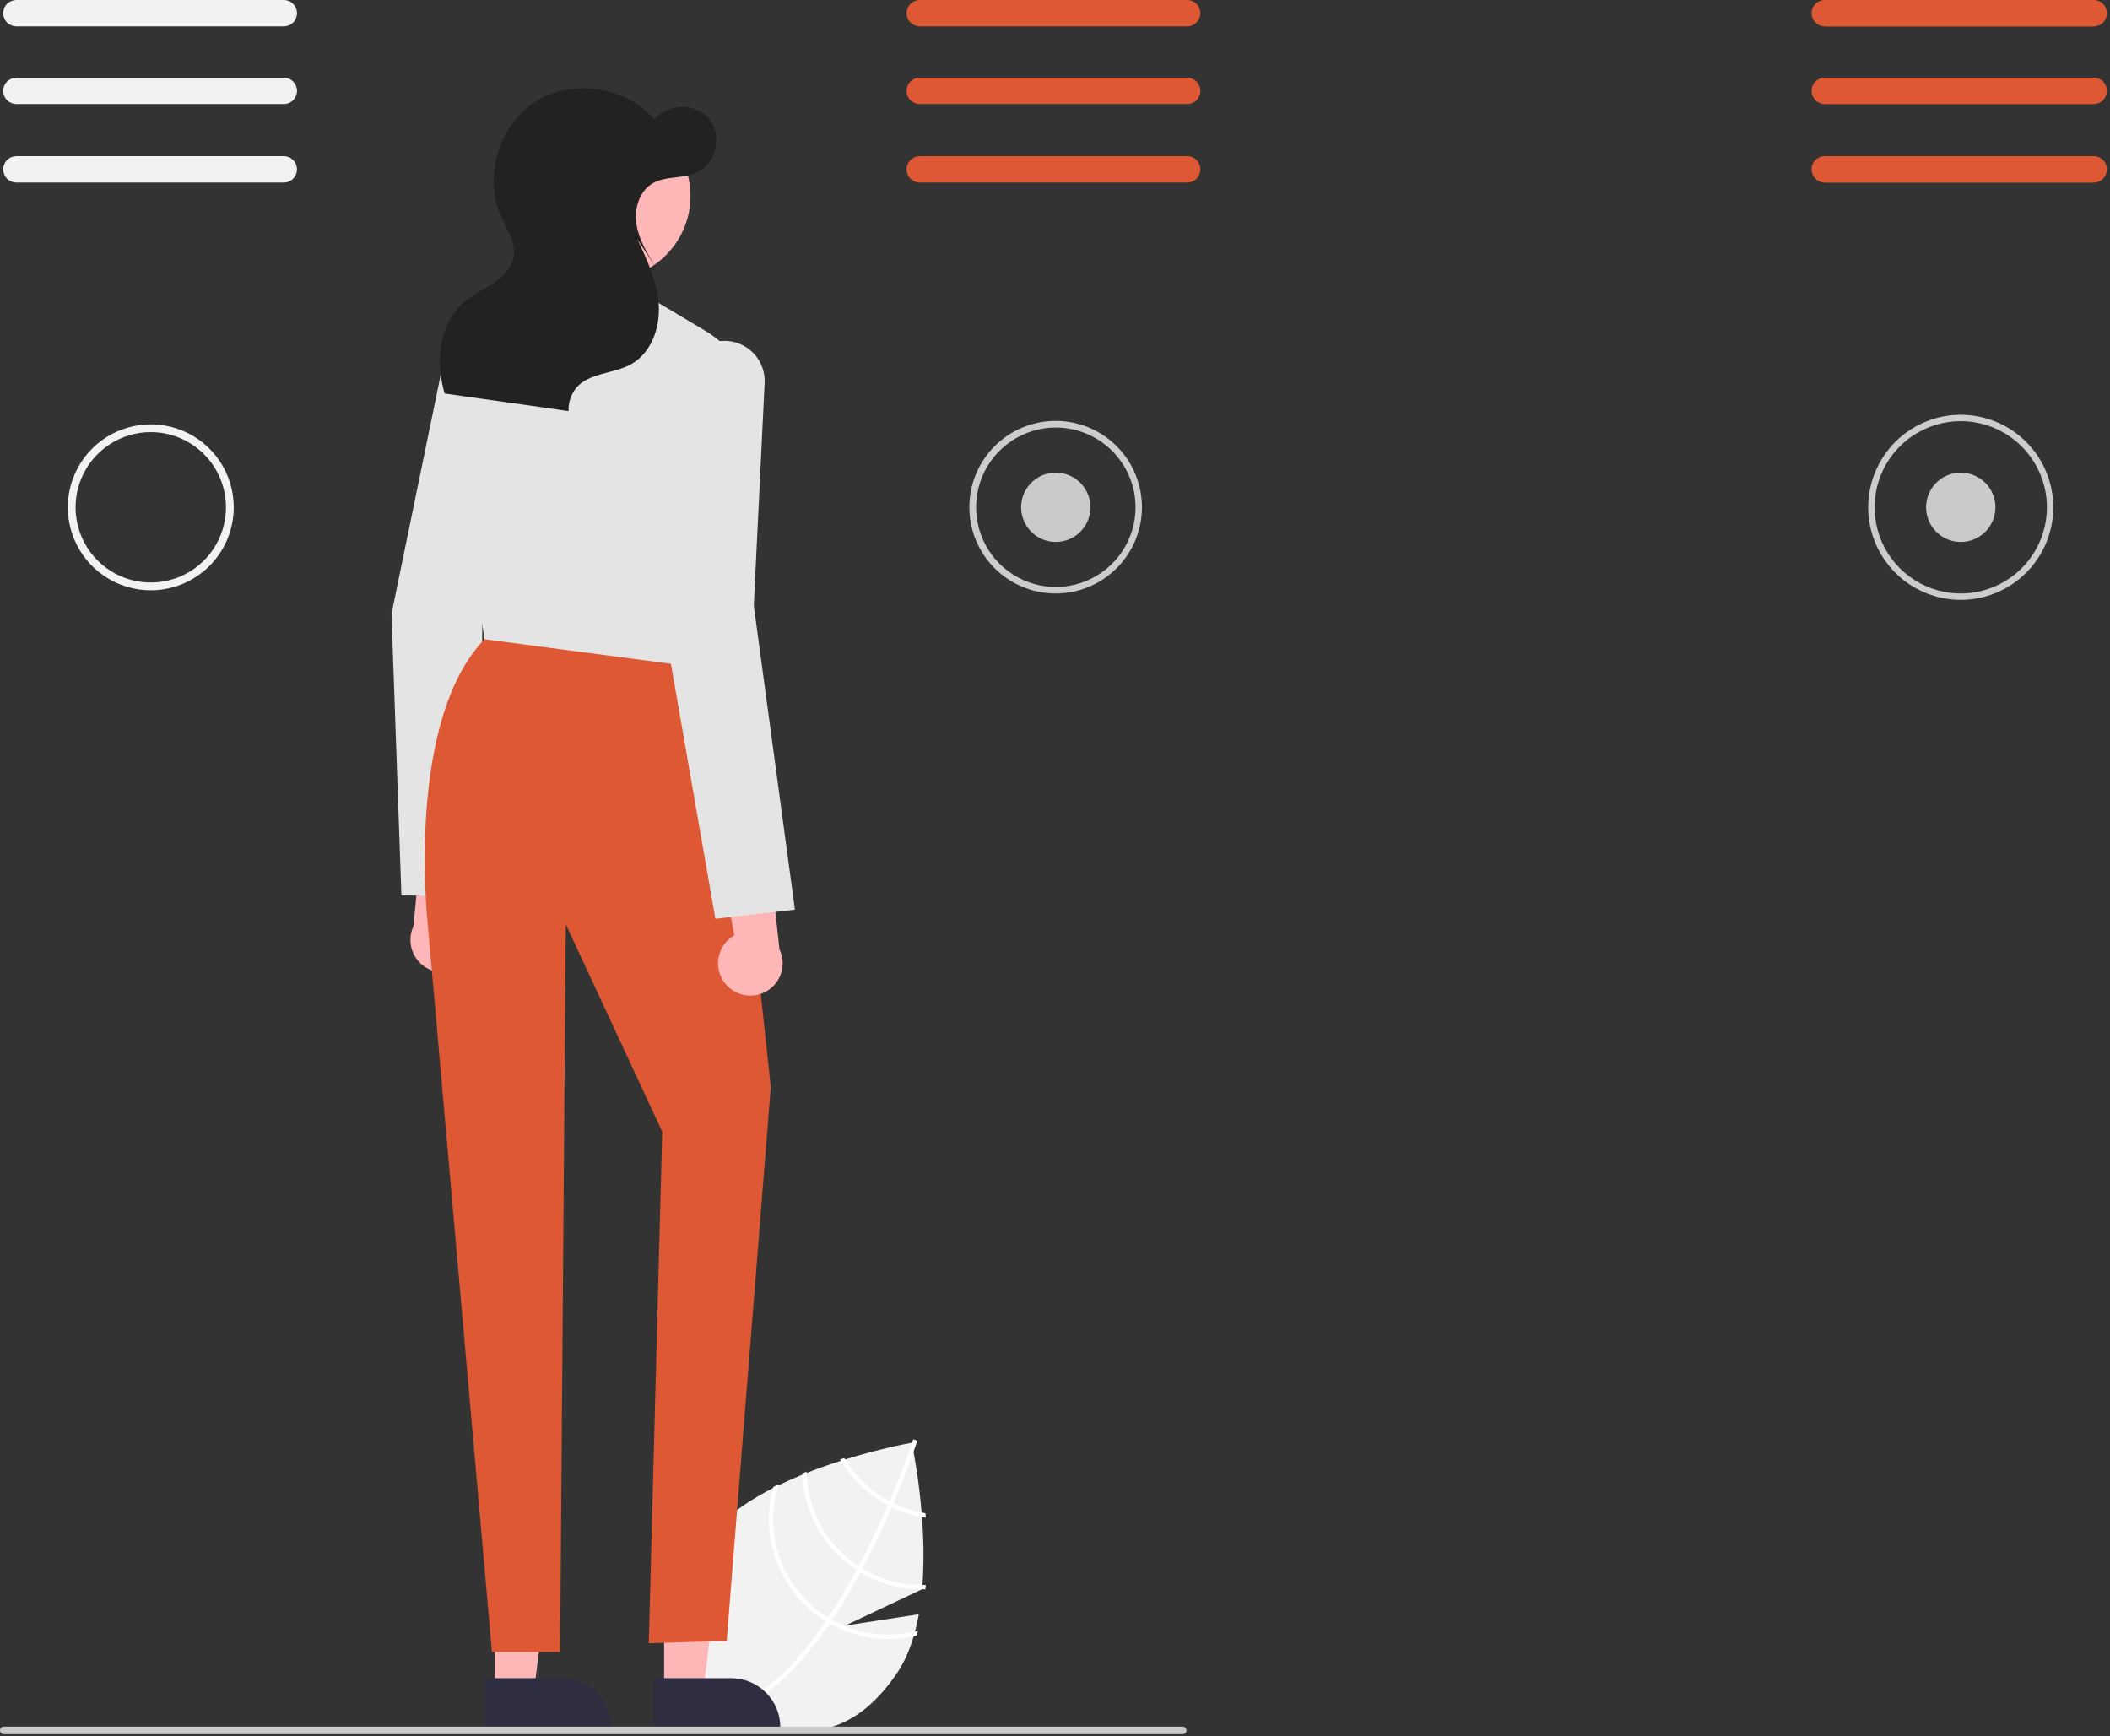 <svg width="661" height="544" viewBox="0 0 661 544" fill="none" xmlns="http://www.w3.org/2000/svg">
<rect x="0" y="0" width="661" height="544" fill="#333333" stroke="none"/>
<g clip-path="url(#clip0_10_74)">
<path d="M287.839 505.73L264.806 509.265L288.866 497.893C290.817 475.75 285.632 451.995 285.632 451.995C285.632 451.995 235.939 460.637 220.638 483.401C205.336 506.165 213.526 523.21 230.22 534.431C246.913 545.652 265.789 546.801 281.091 524.037C284.497 518.97 286.609 512.588 287.839 505.73Z" fill="#F2F2F2"/>
<path d="M260.67 507.514L259.916 508.636C251.082 521.634 242.042 530.332 232.909 534.597C232.777 534.661 232.643 534.716 232.511 534.781L232.226 534.162L231.959 533.563C241.949 529.044 250.995 519.245 258.703 507.91C258.955 507.547 259.211 507.178 259.455 506.803C262.676 501.975 265.656 496.906 268.365 491.856C268.578 491.467 268.79 491.068 269.001 490.67C272.542 483.986 275.608 477.385 278.126 471.553C278.305 471.141 278.48 470.726 278.65 470.317C282.87 460.427 285.433 452.932 285.989 451.265C286.06 451.063 286.096 450.95 286.105 450.924L286.733 451.129L286.743 451.127L287.377 451.335C287.367 451.361 287.249 451.741 287.009 452.435C286.124 455.034 283.655 462.043 279.877 470.939C279.704 471.34 279.53 471.755 279.35 472.166C277.312 476.902 274.926 482.12 272.221 487.463C271.544 488.807 270.861 490.122 270.173 491.41C269.968 491.812 269.756 492.21 269.543 492.599C266.615 498.059 263.658 503.03 260.67 507.514Z" fill="white"/>
<path d="M279.877 470.939C279.471 470.739 279.06 470.535 278.65 470.317C277.537 469.724 276.455 469.075 275.409 468.372C270.946 465.38 267.21 461.425 264.478 456.798C264.047 456.936 263.616 457.074 263.176 457.213C266.02 462.125 269.949 466.321 274.662 469.483C275.779 470.233 276.936 470.924 278.126 471.553C278.53 471.768 278.941 471.972 279.35 472.166C282.719 473.791 286.314 474.894 290.014 475.439C289.98 474.973 289.949 474.516 289.919 474.069C286.436 473.526 283.052 472.471 279.877 470.939V470.939Z" fill="white"/>
<path d="M270.173 491.41C269.775 491.174 269.384 490.928 269.001 490.67C268.881 490.597 268.758 490.515 268.642 490.437C263.81 487.189 259.835 482.82 257.056 477.704C254.277 472.588 252.776 466.876 252.682 461.055C252.239 461.233 251.797 461.411 251.356 461.599C251.536 467.546 253.129 473.364 256.006 478.572C258.882 483.78 262.957 488.228 267.895 491.548C268.051 491.652 268.206 491.757 268.365 491.856C268.758 492.112 269.149 492.358 269.543 492.599C275.678 496.282 282.744 498.12 289.897 497.893C289.939 497.446 289.982 496.999 290.019 496.548C283.044 496.802 276.148 495.017 270.173 491.41Z" fill="white"/>
<path d="M260.67 507.514C260.259 507.286 259.855 507.047 259.455 506.803C259.028 506.539 258.604 506.27 258.187 505.99C251.699 501.618 246.802 495.262 244.229 487.874C241.655 480.486 241.544 472.463 243.912 465.007C243.36 465.289 242.811 465.565 242.27 465.854C240.142 473.451 240.463 481.526 243.186 488.93C245.91 496.335 250.897 502.693 257.44 507.101C257.857 507.381 258.277 507.656 258.703 507.91C259.105 508.164 259.509 508.403 259.916 508.636C268.183 513.301 277.914 514.65 287.138 512.41C287.298 511.921 287.437 511.426 287.58 510.925C278.508 513.331 268.856 512.107 260.67 507.514V507.514Z" fill="white"/>
<path d="M47.236 184.931C42.095 184.931 37.069 183.406 32.794 180.55C28.519 177.694 25.187 173.634 23.22 168.884C21.252 164.134 20.738 158.907 21.74 153.865C22.743 148.822 25.219 144.191 28.854 140.555C32.49 136.92 37.121 134.444 42.164 133.441C47.206 132.437 52.433 132.952 57.183 134.919C61.933 136.887 65.993 140.218 68.849 144.493C71.706 148.768 73.231 153.793 73.231 158.935C73.223 165.827 70.482 172.434 65.609 177.308C60.735 182.181 54.128 184.923 47.236 184.931V184.931ZM47.236 135.372C42.576 135.372 38.02 136.754 34.145 139.343C30.271 141.932 27.251 145.612 25.467 149.918C23.684 154.223 23.217 158.961 24.126 163.531C25.036 168.102 27.28 172.3 30.575 175.596C33.87 178.891 38.069 181.135 42.639 182.044C47.21 182.953 51.947 182.487 56.253 180.703C60.558 178.92 64.238 175.9 66.827 172.025C69.416 168.15 70.798 163.595 70.798 158.935C70.79 152.688 68.305 146.7 63.888 142.283C59.471 137.867 53.482 135.382 47.236 135.375V135.372Z" fill="#F2F2F2"/>
<path d="M330.738 185.927C324.481 185.935 318.416 183.773 313.576 179.809C308.735 175.846 305.42 170.326 304.194 164.191C302.968 158.056 303.907 151.686 306.853 146.167C309.798 140.647 314.567 136.32 320.345 133.923C326.124 131.526 332.555 131.208 338.543 133.022C344.53 134.836 349.703 138.671 353.179 143.872C356.655 149.074 358.22 155.32 357.606 161.546C356.992 167.772 354.238 173.592 349.813 178.015C344.753 183.074 337.893 185.919 330.738 185.927ZM330.736 133.937C325.797 133.941 320.971 135.409 316.866 138.156C312.762 140.902 309.564 144.804 307.676 149.367C305.788 153.931 305.295 158.951 306.259 163.795C307.224 168.638 309.603 173.087 313.095 176.579C316.587 180.071 321.036 182.45 325.88 183.414C330.723 184.378 335.744 183.885 340.308 181.997C344.871 180.109 348.772 176.91 351.518 172.806C354.264 168.701 355.732 163.874 355.736 158.936C355.73 152.307 353.093 145.953 348.406 141.266C343.719 136.579 337.364 133.943 330.736 133.937V133.937Z" fill="#CCCCCC"/>
<path d="M330.739 148.067C328.592 148.069 326.494 148.707 324.71 149.9C322.925 151.094 321.535 152.79 320.714 154.774C319.894 156.758 319.679 158.94 320.098 161.046C320.518 163.151 321.552 165.085 323.07 166.603C324.588 168.121 326.522 169.155 328.627 169.575C330.733 169.994 332.915 169.78 334.899 168.959C336.883 168.138 338.579 166.748 339.773 164.963C340.966 163.179 341.605 161.081 341.606 158.934C341.606 157.507 341.325 156.094 340.779 154.775C340.233 153.457 339.433 152.259 338.424 151.249C337.415 150.24 336.217 149.44 334.898 148.894C333.579 148.348 332.166 148.067 330.739 148.067Z" fill="#CACACA"/>
<path d="M614.241 148.071C612.094 148.073 609.996 148.711 608.212 149.904C606.427 151.098 605.037 152.794 604.216 154.778C603.395 156.762 603.181 158.944 603.6 161.05C604.02 163.155 605.054 165.089 606.572 166.607C608.09 168.125 610.024 169.159 612.129 169.579C614.235 169.998 616.417 169.784 618.401 168.963C620.385 168.142 622.081 166.752 623.275 164.967C624.468 163.183 625.106 161.085 625.108 158.938C625.108 157.511 624.827 156.098 624.281 154.779C623.735 153.461 622.935 152.263 621.926 151.253C620.916 150.244 619.718 149.444 618.4 148.898C617.081 148.352 615.668 148.071 614.241 148.071V148.071Z" fill="#CACACA"/>
<path d="M571.638 0C570.543 0.002 569.495 0.438 568.721 1.212C567.948 1.986 567.514 3.036 567.514 4.13C567.514 5.224 567.948 6.274 568.721 7.048C569.495 7.822 570.543 8.258 571.638 8.26H655.414C656.508 8.258 657.557 7.822 658.33 7.048C659.103 6.274 659.538 5.224 659.538 4.13C659.538 3.036 659.103 1.986 658.33 1.212C657.557 0.438 656.508 0.002 655.414 0H571.638Z" fill="#DE5833"/>
<path d="M571.638 24.332C570.542 24.332 569.492 24.767 568.717 25.541C567.943 26.316 567.508 27.366 567.508 28.462C567.508 29.557 567.943 30.608 568.717 31.382C569.492 32.157 570.542 32.592 571.638 32.592H655.414C656.508 32.59 657.557 32.154 658.33 31.38C659.103 30.605 659.538 29.556 659.538 28.462C659.538 27.367 659.103 26.318 658.33 25.544C657.557 24.769 656.508 24.334 655.414 24.332H571.638Z" fill="#DE5833"/>
<path d="M571.638 48.921C570.542 48.921 569.492 49.357 568.717 50.131C567.943 50.906 567.508 51.956 567.508 53.051C567.508 54.147 567.943 55.197 568.717 55.972C569.492 56.746 570.542 57.181 571.638 57.181H655.414C656.508 57.179 657.557 56.744 658.33 55.969C659.103 55.195 659.538 54.145 659.538 53.051C659.538 51.957 659.103 50.908 658.33 50.133C657.557 49.359 656.508 48.923 655.414 48.921H571.638Z" fill="#DE5833"/>
<path d="M146.594 300.786C147.517 299.642 148.178 298.309 148.531 296.882C148.883 295.455 148.918 293.967 148.633 292.525C148.349 291.083 147.752 289.721 146.883 288.534C146.015 287.348 144.898 286.366 143.609 285.658L149.596 250.428L132.6 257.91L129.521 290.218C128.475 292.461 128.289 295.01 128.997 297.382C129.705 299.753 131.259 301.783 133.363 303.085C135.468 304.388 137.977 304.873 140.416 304.45C142.854 304.026 145.053 302.722 146.594 300.786V300.786Z" fill="#FFB6B6"/>
<path d="M125.75 280.481L122.651 192.378L122.649 192.318L139.285 111.453C139.844 108.788 141.247 106.374 143.286 104.569C145.325 102.763 147.891 101.663 150.604 101.43C152.537 101.272 154.48 101.562 156.283 102.278C158.085 102.994 159.698 104.116 160.996 105.556C162.294 106.997 163.242 108.718 163.766 110.585C164.29 112.452 164.376 114.415 164.018 116.321L151.106 184.962L150.832 281.049L125.75 280.481Z" fill="#E4E4E4"/>
<path d="M208.047 529.757L220.306 529.756L226.139 482.468L208.044 482.469L208.047 529.757Z" fill="#FFB6B6"/>
<path d="M204.919 525.754L229.063 525.753H229.064C233.145 525.753 237.058 527.374 239.944 530.26C242.829 533.145 244.45 537.059 244.451 541.139V541.639L204.92 541.641L204.919 525.754Z" fill="#2F2E41"/>
<path d="M155.047 529.757L167.306 529.756L173.139 482.468L155.044 482.469L155.047 529.757Z" fill="#FFB6B6"/>
<path d="M151.919 525.754L176.063 525.753H176.064C180.145 525.753 184.058 527.374 186.944 530.26C189.829 533.145 191.45 537.059 191.451 541.139V541.639L151.92 541.641L151.919 525.754Z" fill="#2F2E41"/>
<path d="M222.73 199.827L227.409 209.861L241.462 340.541L227.655 514.021L203.246 514.823L207.462 354.541L177.243 289.562L175.462 517.541H154.112L133.938 288.765C133.938 288.765 126.982 225.112 152.222 199.827H222.73Z" fill="#DE5833"/>
<path d="M152.157 200.322L151.787 200.274L139.495 123.655C138.709 118.799 139.574 113.82 141.954 109.514C144.333 105.208 148.088 101.824 152.617 99.905L165.325 94.501L205.044 94.147L220.811 103.554C226.865 107.164 231.73 112.465 234.808 118.806C237.886 125.146 239.041 132.248 238.132 139.237L228.895 210.422L152.157 200.322Z" fill="#E4E4E4"/>
<path d="M227.248 308.207C226.31 307.075 225.631 305.752 225.26 304.329C224.888 302.907 224.833 301.42 225.099 299.974C225.364 298.528 225.943 297.158 226.795 295.96C227.647 294.762 228.752 293.766 230.03 293.041L223.573 257.894L240.667 265.147L244.179 297.411C245.254 299.64 245.475 302.187 244.798 304.567C244.122 306.948 242.596 308.998 240.509 310.329C238.422 311.66 235.919 312.179 233.475 311.788C231.031 311.397 228.816 310.122 227.248 308.207V308.207Z" fill="#FFB6B6"/>
<path d="M208.97 201.001L208.96 200.942L214.369 118.561C214.558 115.844 215.617 113.261 217.39 111.193C219.162 109.126 221.553 107.685 224.209 107.083V107.083C226.102 106.662 228.067 106.683 229.95 107.146C231.833 107.608 233.585 108.498 235.067 109.748C236.55 110.998 237.725 112.572 238.5 114.35C239.275 116.128 239.629 118.06 239.535 119.997L236.143 189.76L249.026 284.98L224.103 287.851L208.97 201.001Z" fill="#E4E4E4"/>
<path d="M190.086 87.614C204.572 87.614 216.315 75.871 216.315 61.385C216.315 46.9 204.572 35.157 190.086 35.157C175.601 35.157 163.858 46.9 163.858 61.385C163.858 75.871 175.601 87.614 190.086 87.614Z" fill="#FFB6B6"/>
<path d="M145.374 94.629C148.161 92.257 151.573 90.758 154.606 88.711C157.64 86.665 160.447 83.778 160.95 80.154C161.555 75.801 158.76 71.817 156.962 67.808C151.369 55.334 156.268 39.102 167.827 31.804C179.385 24.506 196.147 27.062 205.004 37.474C209.064 32.191 218.241 32.166 222.331 37.426C226.421 42.686 224.135 51.573 218.014 54.207C213.717 56.056 208.482 55.072 204.444 57.434C200.228 59.899 198.636 65.433 199.385 70.258C200.134 75.083 202.751 79.384 205.314 83.54L199.653 74.934C202.746 81.482 205.893 88.227 206.364 95.454C206.834 102.68 204.015 110.601 197.683 114.116C192.134 117.197 184.51 116.714 180.449 121.594C178.838 123.646 178.006 126.202 178.101 128.81C171.984 127.867 165.848 127.039 159.72 126.173C152.905 125.21 146.09 124.247 139.275 123.284C138.66 121.098 138.222 118.866 137.966 116.61C137.095 108.608 139.244 99.844 145.374 94.629Z" fill="#222222"/>
<path d="M288.134 0C287.04 0.002 285.991 0.438 285.218 1.212C284.445 1.986 284.01 3.036 284.01 4.13C284.01 5.224 284.445 6.274 285.218 7.048C285.991 7.822 287.04 8.258 288.134 8.26H371.91C373.006 8.26 374.056 7.825 374.831 7.05C375.605 6.276 376.04 5.225 376.04 4.13C376.04 3.035 375.605 1.984 374.831 1.21C374.056 0.435 373.006 0 371.91 0H288.134Z" fill="#DE5833"/>
<path d="M288.134 24.332C287.039 24.332 285.988 24.767 285.214 25.541C284.439 26.316 284.004 27.366 284.004 28.462C284.004 29.557 284.439 30.608 285.214 31.382C285.988 32.157 287.039 32.592 288.134 32.592H371.91C373.006 32.592 374.056 32.157 374.831 31.382C375.605 30.608 376.04 29.557 376.04 28.462C376.04 27.366 375.605 26.316 374.831 25.541C374.056 24.767 373.006 24.332 371.91 24.332H288.134Z" fill="#DE5833"/>
<path d="M288.134 48.921C287.04 48.923 285.991 49.359 285.218 50.133C284.445 50.908 284.01 51.957 284.01 53.051C284.01 54.145 284.445 55.195 285.218 55.969C285.991 56.744 287.04 57.179 288.134 57.181H371.91C373.006 57.181 374.056 56.746 374.831 55.972C375.605 55.197 376.04 54.147 376.04 53.051C376.04 51.956 375.605 50.906 374.831 50.131C374.056 49.357 373.006 48.921 371.91 48.921H288.134Z" fill="#DE5833"/>
<path d="M5.134 0C4.04 0.002 2.991 0.438 2.218 1.212C1.445 1.986 1.01 3.036 1.01 4.13C1.01 5.224 1.445 6.274 2.218 7.048C2.991 7.822 4.04 8.258 5.134 8.26H88.91C90.005 8.258 91.053 7.822 91.826 7.048C92.6 6.274 93.034 5.224 93.034 4.13C93.034 3.036 92.6 1.986 91.826 1.212C91.053 0.438 90.005 0.002 88.91 0H5.134Z" fill="#F2F2F2"/>
<path d="M5.134 24.332C4.04 24.334 2.991 24.769 2.218 25.544C1.445 26.318 1.01 27.367 1.01 28.462C1.01 29.556 1.445 30.605 2.218 31.38C2.991 32.154 4.04 32.59 5.134 32.592H88.91C90.006 32.592 91.056 32.157 91.831 31.382C92.605 30.608 93.04 29.557 93.04 28.462C93.04 27.366 92.605 26.316 91.831 25.541C91.056 24.767 90.006 24.332 88.91 24.332H5.134Z" fill="#F2F2F2"/>
<path d="M5.134 48.921C4.04 48.923 2.991 49.359 2.218 50.133C1.445 50.908 1.01 51.957 1.01 53.051C1.01 54.145 1.445 55.195 2.218 55.969C2.991 56.744 4.04 57.179 5.134 57.181H88.91C90.005 57.179 91.053 56.744 91.826 55.969C92.6 55.195 93.034 54.145 93.034 53.051C93.034 51.957 92.6 50.908 91.826 50.133C91.053 49.359 90.005 48.923 88.91 48.921H5.134Z" fill="#F2F2F2"/>
<path d="M572.134 0C571.04 0.002 569.991 0.438 569.218 1.212C568.445 1.986 568.01 3.036 568.01 4.13C568.01 5.224 568.445 6.274 569.218 7.048C569.991 7.822 571.04 8.258 572.134 8.26H655.91C657.005 8.258 658.053 7.822 658.826 7.048C659.6 6.274 660.034 5.224 660.034 4.13C660.034 3.036 659.6 1.986 658.826 1.212C658.053 0.438 657.005 0.002 655.91 0H572.134Z" fill="#DE5833"/>
<path d="M572.134 24.332C571.038 24.332 569.988 24.767 569.214 25.541C568.439 26.316 568.004 27.366 568.004 28.462C568.004 29.557 568.439 30.608 569.214 31.382C569.988 32.157 571.038 32.592 572.134 32.592H655.91C657.004 32.59 658.053 32.154 658.826 31.38C659.599 30.605 660.034 29.556 660.034 28.462C660.034 27.367 659.599 26.318 658.826 25.544C658.053 24.769 657.004 24.334 655.91 24.332H572.134Z" fill="#DE5833"/>
<path d="M572.134 48.921C571.038 48.921 569.988 49.357 569.214 50.131C568.439 50.906 568.004 51.956 568.004 53.051C568.004 54.147 568.439 55.197 569.214 55.972C569.988 56.746 571.038 57.181 572.134 57.181H655.91C657.004 57.179 658.053 56.744 658.826 55.969C659.599 55.195 660.034 54.145 660.034 53.051C660.034 51.957 659.599 50.908 658.826 50.133C658.053 49.359 657.004 48.923 655.91 48.921H572.134Z" fill="#DE5833"/>
<path d="M370.485 543.3H1.191C0.875 543.299 0.574 543.174 0.351 542.95C0.128 542.727 0.003 542.425 0.003 542.11C0.003 541.794 0.128 541.492 0.351 541.269C0.574 541.046 0.875 540.92 1.191 540.919H370.485C370.8 540.919 371.103 541.044 371.327 541.268C371.55 541.491 371.675 541.794 371.675 542.11C371.675 542.425 371.55 542.728 371.327 542.952C371.103 543.175 370.8 543.3 370.485 543.3Z" fill="#CACACA"/>
<path d="M614.243 187.931C608.508 187.931 602.902 186.23 598.134 183.044C593.366 179.858 589.65 175.33 587.455 170.032C585.261 164.734 584.686 158.904 585.805 153.279C586.924 147.655 589.686 142.488 593.741 138.433C597.795 134.378 602.962 131.617 608.586 130.498C614.211 129.379 620.041 129.954 625.339 132.148C630.637 134.343 635.165 138.059 638.351 142.827C641.537 147.595 643.238 153.201 643.238 158.936C643.229 166.623 640.172 173.993 634.736 179.429C629.3 184.865 621.93 187.922 614.243 187.931ZM614.243 131.941C608.904 131.941 603.684 133.524 599.245 136.491C594.806 139.457 591.346 143.673 589.303 148.606C587.26 153.538 586.725 158.966 587.767 164.203C588.808 169.439 591.38 174.249 595.155 178.024C598.93 181.8 603.74 184.371 608.977 185.412C614.213 186.454 619.641 185.919 624.574 183.876C629.506 181.833 633.722 178.373 636.689 173.933C639.655 169.494 641.238 164.275 641.238 158.936C641.23 151.779 638.383 144.917 633.322 139.856C628.261 134.796 621.4 131.949 614.243 131.941V131.941Z" fill="#CCCCCC"/>
</g>
<defs>
<clipPath id="clip0_10_74">
<rect width="660.04" height="543.3" fill="white"/>
</clipPath>
</defs>
</svg>
